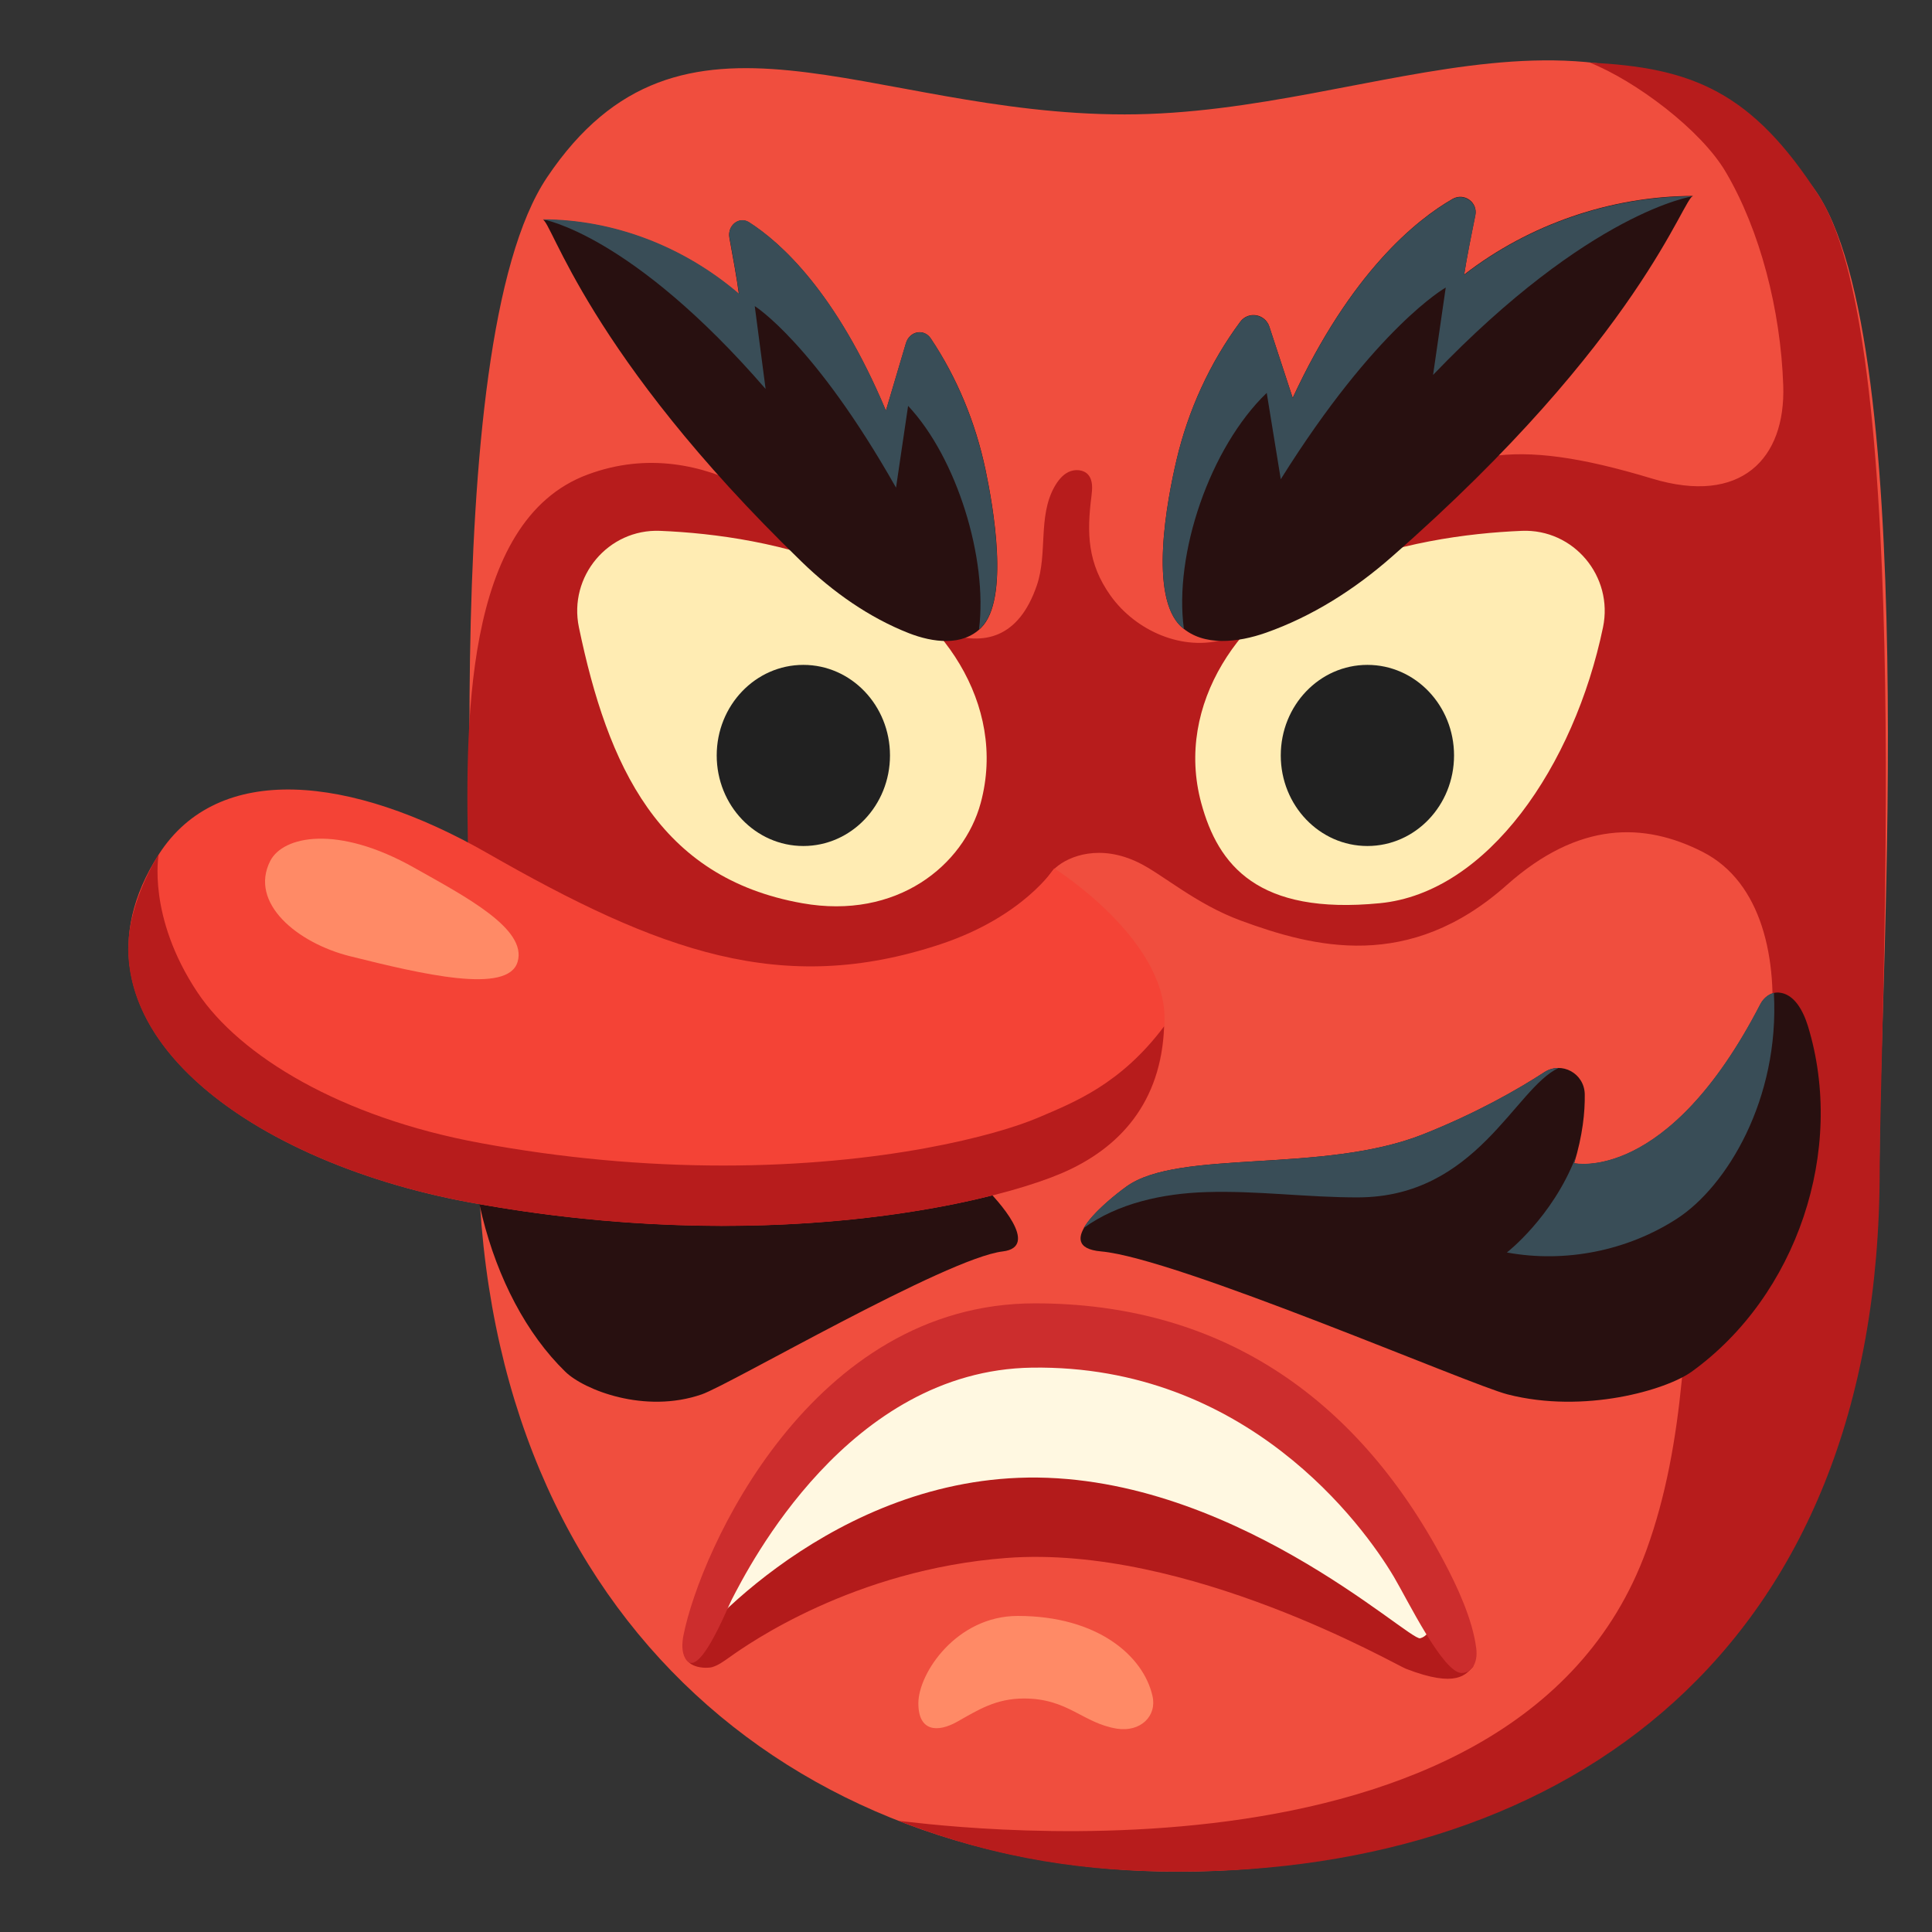 <?xml version="1.0" encoding="UTF-8" standalone="no"?>
<!-- Generator: Adobe Illustrator 24.1.2, SVG Export Plug-In . SVG Version: 6.00 Build 0)  -->

<svg
   xmlns:dc="http://purl.org/dc/elements/1.1/"
   xmlns:cc="http://creativecommons.org/ns#"
   xmlns:rdf="http://www.w3.org/1999/02/22-rdf-syntax-ns#"
   xmlns:svg="http://www.w3.org/2000/svg"
   xmlns="http://www.w3.org/2000/svg"
   xmlns:sodipodi="http://sodipodi.sourceforge.net/DTD/sodipodi-0.dtd"
   xmlns:inkscape="http://www.inkscape.org/namespaces/inkscape"
   version="1.1"
   id="Layer_2"
   x="0px"
   y="0px"
   viewBox="0 0 128 128"
   style="enable-background:new 0 0 128 128;"
   xml:space="preserve"
   sodipodi:docname="emoji_u1f47a.svg"
   inkscape:version="0.92.5 (2060ec1f9f, 2020-04-08)"><rect x="0" y="0" width="128" height="128" fill="#333333" stroke="none"/><defs
   id="defs59" /><sodipodi:namedview
   pagecolor="#ffffff"
   bordercolor="#666666"
   borderopacity="1"
   objecttolerance="10"
   gridtolerance="10"
   guidetolerance="10"
   inkscape:pageopacity="0"
   inkscape:pageshadow="2"
   inkscape:window-width="1920"
   inkscape:window-height="1080"
   id="namedview57"
   showgrid="false"
   inkscape:zoom="1.84375"
   inkscape:cx="-31.457627"
   inkscape:cy="64"
   inkscape:window-x="0"
   inkscape:window-y="0"
   inkscape:window-maximized="0"
   inkscape:current-layer="Layer_2" />
<g
   id="g54"
   transform="matrix(-1,0,0,1,133.574,0)">
	<path
   style="fill:#f04e3e"
   d="m 9.04,75.5 c 0,-9.6 -2.91,-54.6 4.71,-63.46 12.86,-14.96 28.22,-4.46 45.31,-4.46 17.09,0 29.33,-9.15 38.27,4.17 7.51,11.19 4.58,52.57 4.58,63.75 0,31.31 -20.79,48.5 -46.43,48.5 C 29.84,124 9.04,107.46 9.04,75.5 Z"
   id="path2"
   inkscape:connector-curvature="0" />
	<path
   style="fill:#fff8e1"
   d="m 66.69,99.64 c 11.7,0 17.16,6.89 19.55,9.46 0.89,0.96 1.81,0.58 1.81,0.58 0,-5.66 -6.77,-21.25 -21.36,-21.25 -16.56,0 -26.78,9.48 -29.64,21.25 -0.78,3.22 14.13,-10.04 29.64,-10.04 z"
   id="path4"
   inkscape:connector-curvature="0" />
	<path
   style="fill:#b71c1c"
   d="m 94.64,31.44 c -7.94,-2.95 -14.61,3.33 -17.19,5.93 -3.22,3.25 -10.15,8.49 -12.57,1.41 -0.72,-2.12 -0.07,-4.54 -1.15,-6.5 -0.23,-0.41 -0.53,-0.81 -0.95,-1.01 -0.42,-0.2 -0.99,-0.17 -1.3,0.18 -0.32,0.37 -0.28,0.92 -0.22,1.4 0.32,2.49 0.26,4.47 -1.26,6.61 -1.68,2.35 -4.81,3.72 -7.58,2.89 -2.14,-0.65 -3.2,-2.2 -4.54,-3.8 C 46.4,36.79 44.12,35.16 42.27,33.79 37.1,29.97 33.64,28.83 24.11,31.71 18.25,33.48 15.26,30.42 15.43,25.53 15.6,20.55 16.96,15.27 19.23,11.41 20.88,8.59 25.22,5.36 28.24,4.15 21.47,4.47 17.49,6.08 13.05,13 6.74,22.83 9.04,67.9 9.04,77.5 c 0,31.97 20.79,46.5 46.43,46.5 5.82,0 11.71,-0.71 18.56,-3.36 -0.89,0.02 -40.84,6 -49.54,-17.95 C 21.87,95.47 21.9,87.53 21.43,80 16.32,76.84 12.95,60.44 20.75,56.45 c 3.89,-1.99 8.23,-2.05 12.99,2.18 6.49,5.78 12.8,4.14 17.63,2.36 2.99,-1.1 5.2,-3.08 6.77,-3.84 2.54,-1.24 4.6,-0.45 5.5,0.34 1.49,1.32 2.74,8.11 22.46,7.21 10.41,-0.47 16.44,-7.32 16.44,-7.32 0.22,-9.15 0.41,-22.86 -7.9,-25.94 z m -17.51,8.04 0.98,0.49 c -0.01,0.18 -0.02,0.36 -0.03,0.53 -0.32,-0.44 -0.64,-0.82 -0.95,-1.02 z"
   id="path6"
   inkscape:connector-curvature="0" />
	<path
   style="fill:#ffecb3"
   d="m 27.37,41.56 c -0.7,-3.37 1.94,-6.53 5.38,-6.39 3.63,0.15 8.41,0.79 12.94,2.76 5.59,2.44 10.08,8.69 8.3,15.27 -1.12,4.13 -3.75,7.43 -11.83,6.64 C 35.01,59.15 29.28,50.73 27.37,41.56 Z"
   id="path8"
   inkscape:connector-curvature="0" />
	<g
   id="g12">
		<path
   style="fill:#281010"
   d="m 90.89,72.49 c 0.01,1.19 -0.1,2.73 -0.52,4.58 0,0 4.59,1.39 9.14,-10.54 0.17,-0.46 0.52,-0.81 0.9,-0.77 0.75,0.08 1.2,1.21 1.42,2.2 1.87,8.23 -0.54,17.89 -5.71,22.92 -1.23,1.2 -5.26,2.81 -9.04,1.5 -1.87,-0.65 -16.22,-9.03 -19.94,-9.47 -2.51,-0.3 0.33,-3.41 1.25,-4.3 2.57,-2.5 9.63,-0.83 14.54,-3.45 2.63,-1.41 4.67,-2.99 5.97,-4.12 0.86,-0.75 1.97,0.07 1.99,1.45 z"
   id="path10"
   inkscape:connector-curvature="0" />
	</g>
	<path
   style="fill:#ffecb3"
   d="m 95.22,41.56 c 0.7,-3.37 -1.94,-6.53 -5.38,-6.39 -3.63,0.15 -8.41,0.79 -12.94,2.76 -5.59,2.44 -10.08,8.69 -8.3,15.27 1.12,4.13 5.55,7.76 11.83,6.64 9.52,-1.69 12.88,-9.11 14.79,-18.28 z"
   id="path14"
   inkscape:connector-curvature="0" />
	<ellipse
   style="fill:#212121"
   cx="42.98"
   cy="50.05"
   rx="5.74"
   ry="6"
   id="ellipse16" />
	<ellipse
   style="fill:#212121"
   cx="80.35"
   cy="50.05"
   rx="5.74"
   ry="6"
   id="ellipse18" />
	<g
   id="g26">
		<path
   style="fill:#281010"
   d="m 28.58,72.49 c -0.02,1.19 0.14,2.73 0.7,4.58 0,0 -6.19,1.39 -12.34,-10.54 -0.24,-0.46 -0.7,-0.81 -1.22,-0.77 -1.02,0.08 -1.61,1.21 -1.92,2.2 -2.53,8.23 0.72,17.89 7.7,22.92 1.67,1.2 7.1,2.81 12.2,1.5 2.53,-0.65 21.9,-9.03 26.92,-9.47 3.39,-0.3 -0.45,-3.41 -1.68,-4.3 -3.47,-2.5 -13,-0.83 -19.63,-3.45 -3.56,-1.41 -6.31,-2.99 -8.05,-4.12 -1.15,-0.75 -2.65,0.07 -2.68,1.45 z"
   id="path20"
   inkscape:connector-curvature="0" />
		<path
   style="fill:#394d57"
   d="m 22.47,80.74 c 3.29,2.13 7.41,2.95 11.27,2.24 0,0 -3.02,-2.33 -4.56,-6.32 0.04,0.14 0.06,0.26 0.11,0.4 0,0 -6.19,1.39 -12.34,-10.54 -0.19,-0.36 -0.52,-0.65 -0.9,-0.74 -0.39,7.05 3.13,12.83 6.42,14.96 z"
   id="path22"
   inkscape:connector-curvature="0" />
		<path
   style="fill:#394d57"
   d="m 58.95,78.61 c -3.47,-2.5 -13,-0.83 -19.63,-3.45 -3.56,-1.41 -6.31,-2.99 -8.05,-4.12 -0.3,-0.2 -0.63,-0.28 -0.95,-0.28 2.89,1.35 5.44,8.55 13.27,8.57 3.36,0.01 6.72,-0.46 10.08,-0.35 2.86,0.09 5.83,0.73 8.11,2.38 -0.58,-1.02 -2.13,-2.25 -2.83,-2.75 z"
   id="path24"
   inkscape:connector-curvature="0" />
	</g>
	<g
   id="g30">
		<path
   style="fill:#f44336"
   d="m 101.29,56.52 c -11.39,6.52 -19.52,9.52 -30.02,6.04 -5.51,-1.83 -7.54,-5.03 -7.54,-5.03 0,0 -7.31,4.59 -7.31,9.93 0,5.34 2.81,8.56 6.81,10.26 4.97,2.11 19.86,5.5 39.23,1.94 14.99,-2.76 27.65,-12.1 20.59,-23.06 -3.94,-6.14 -12.69,-5.27 -21.76,-0.08 z"
   id="path28"
   inkscape:connector-curvature="0" />
	</g>
	<path
   style="fill:#b31b1b"
   d="m 66.1,97.91 c -13.88,-0.55 -25.88,10.84 -26.62,10.63 -0.37,-0.1 -0.65,-0.45 -0.67,-0.83 -0.01,-0.2 -1.14,0.11 -1.29,0.23 -1.56,1.24 -1.65,2.38 -1.53,2.5 0.46,0.46 1.03,1.44 4.44,0.12 0.68,-0.26 14.5,-8.25 26.47,-7.34 10.13,0.77 17.15,5.73 18.29,6.54 0.53,0.38 0.83,0.58 1.2,0.69 0.37,0.11 1.65,0.07 1.77,-0.75 0.06,-0.4 -8.88,-11.27 -22.06,-11.79 z"
   id="path32"
   inkscape:connector-curvature="0" />
	<path
   style="fill:#cc2d2d"
   d="m 41.22,104.48 c 2.03,-3.43 9.77,-14.08 23.99,-13.87 12.15,0.18 18.74,13.15 19.89,15.38 0.34,0.66 2.21,5.4 3.07,3.89 0.26,-0.46 0.22,-1.03 0.12,-1.55 C 87.16,102.7 79.84,86.35 65,86.35 c -11.98,0 -21.15,5.91 -27.08,17.08 -0.9,1.69 -1.91,3.87 -2.15,5.77 -0.13,1.02 0.34,1.64 0.97,1.64 1.23,-0.01 3.57,-4.82 4.48,-6.36 z"
   id="path34"
   inkscape:connector-curvature="0" />
	<path
   style="fill:#ff8a66"
   d="m 57.22,112.36 c 0.6,-2.65 3.63,-5.3 8.92,-5.3 4.05,0 6.59,3.78 6.59,5.79 0,1.89 -1.29,1.94 -2.57,1.22 -1.37,-0.77 -2.55,-1.54 -4.43,-1.54 -2.93,0 -3.88,1.63 -6.16,2 -1.56,0.24 -2.66,-0.84 -2.35,-2.17 z"
   id="path36"
   inkscape:connector-curvature="0" />
	<g
   id="g42">
		<path
   style="fill:#281010"
   d="m 41.4,36.92 c 2.44,2.14 5.24,3.92 8.3,5 1.85,0.65 4.13,0.93 5.59,-0.38 2.21,-1.98 0.94,-8.5 0.34,-11.05 -0.77,-3.3 -2.21,-6.46 -4.23,-9.18 -0.53,-0.71 -1.64,-0.52 -1.92,0.32 l -1.55,4.73 c -3.85,-8.3 -8.17,-11.79 -10.59,-13.18 -0.77,-0.44 -1.69,0.22 -1.51,1.08 0.26,1.27 0.58,2.88 0.74,3.93 -4.3,-3.33 -9.73,-5.2 -15.18,-5.21 0.65,0.01 3.43,9.42 20.01,23.94 z"
   id="path38"
   inkscape:connector-curvature="0" />
		<path
   style="fill:#394d57"
   d="m 38.63,24.84 -0.84,-5.79 c 0,0 4.6,2.58 10.93,12.7 l 0.93,-5.72 c 3.77,3.63 6.16,10.67 5.49,15.62 0.01,0 0,0 0.01,0.01 2.4,-1.84 1.09,-8.56 0.48,-11.17 -0.77,-3.3 -2.21,-6.44 -4.22,-9.16 -0.53,-0.72 -1.66,-0.52 -1.94,0.33 l -1.54,4.71 C 44.08,18.08 39.78,14.6 37.35,13.2 c -0.77,-0.44 -1.7,0.22 -1.52,1.09 0.26,1.27 0.58,2.87 0.74,3.92 -4.3,-3.33 -9.73,-5.2 -15.18,-5.21 0,-0.01 6.81,0.96 17.24,11.84 z"
   id="path40"
   inkscape:connector-curvature="0" />
	</g>
	<g
   id="g48">
		<path
   style="fill:#281010"
   d="m 80.47,37.21 c -2.09,2.03 -4.49,3.71 -7.11,4.74 -1.59,0.62 -3.54,0.88 -4.79,-0.36 -1.89,-1.88 -0.8,-8.05 -0.29,-10.47 0.66,-3.13 1.89,-6.11 3.63,-8.7 0.45,-0.67 1.4,-0.49 1.64,0.31 l 1.33,4.48 c 3.3,-7.86 6.99,-11.16 9.07,-12.48 0.66,-0.42 1.45,0.21 1.3,1.03 -0.22,1.2 -0.5,2.73 -0.63,3.73 3.69,-3.16 8.33,-4.92 13,-4.93 -0.57,-0.02 -2.95,8.9 -17.15,22.65 z"
   id="path44"
   inkscape:connector-curvature="0" />
		<path
   style="fill:#394d57"
   d="m 82.85,25.77 0.72,-5.49 c 0,0 -3.94,2.45 -9.36,12.03 l -0.8,-5.42 c -3.23,3.44 -5.28,10.11 -4.7,14.79 -0.01,0 0,0 -0.01,0.01 -2.06,-1.74 -0.93,-8.11 -0.41,-10.58 0.66,-3.12 1.89,-6.1 3.61,-8.68 0.45,-0.68 1.42,-0.49 1.66,0.31 l 1.32,4.46 c 3.29,-7.85 6.98,-11.15 9.06,-12.48 0.66,-0.42 1.46,0.21 1.3,1.03 -0.22,1.2 -0.49,2.72 -0.63,3.71 3.69,-3.16 8.33,-4.92 13,-4.93 0,0.01 -5.84,0.94 -14.76,11.24 z"
   id="path46"
   inkscape:connector-curvature="0" />
	</g>
	<path
   style="fill:#ff8a66"
   d="m 106.13,57.49 c 5.1,-2.88 8.7,-2.1 9.54,-0.45 1.42,2.79 -1.8,5.44 -5.28,6.31 -4.77,1.19 -10.48,2.55 -11.11,0.37 -0.64,-2.18 3.44,-4.31 6.85,-6.23 z"
   id="path50"
   inkscape:connector-curvature="0" />
	<path
   style="fill:#b71c1c"
   d="m 125.07,62.76 c 0,-3.04 -2.01,-6.16 -2.01,-6.16 0,0 0.78,4.12 -2.57,9.15 -2.8,4.2 -9.49,8.28 -18.75,9.98 -5.37,0.99 -10.78,1.49 -16.08,1.49 -10.58,0 -18.09,-1.99 -20.86,-3.17 -2.39,-1.02 -5.47,-2.21 -8.35,-6.05 0.18,5.02 2.93,8.08 6.79,9.73 3.4,1.45 11.46,3.49 22.43,3.49 5.04,0 10.7,-0.43 16.81,-1.56 12.05,-2.22 22.6,-8.69 22.6,-16.85 -0.01,-0.01 -0.01,-0.03 -0.01,-0.05 z"
   id="path52"
   inkscape:connector-curvature="0" />
</g>
</svg>